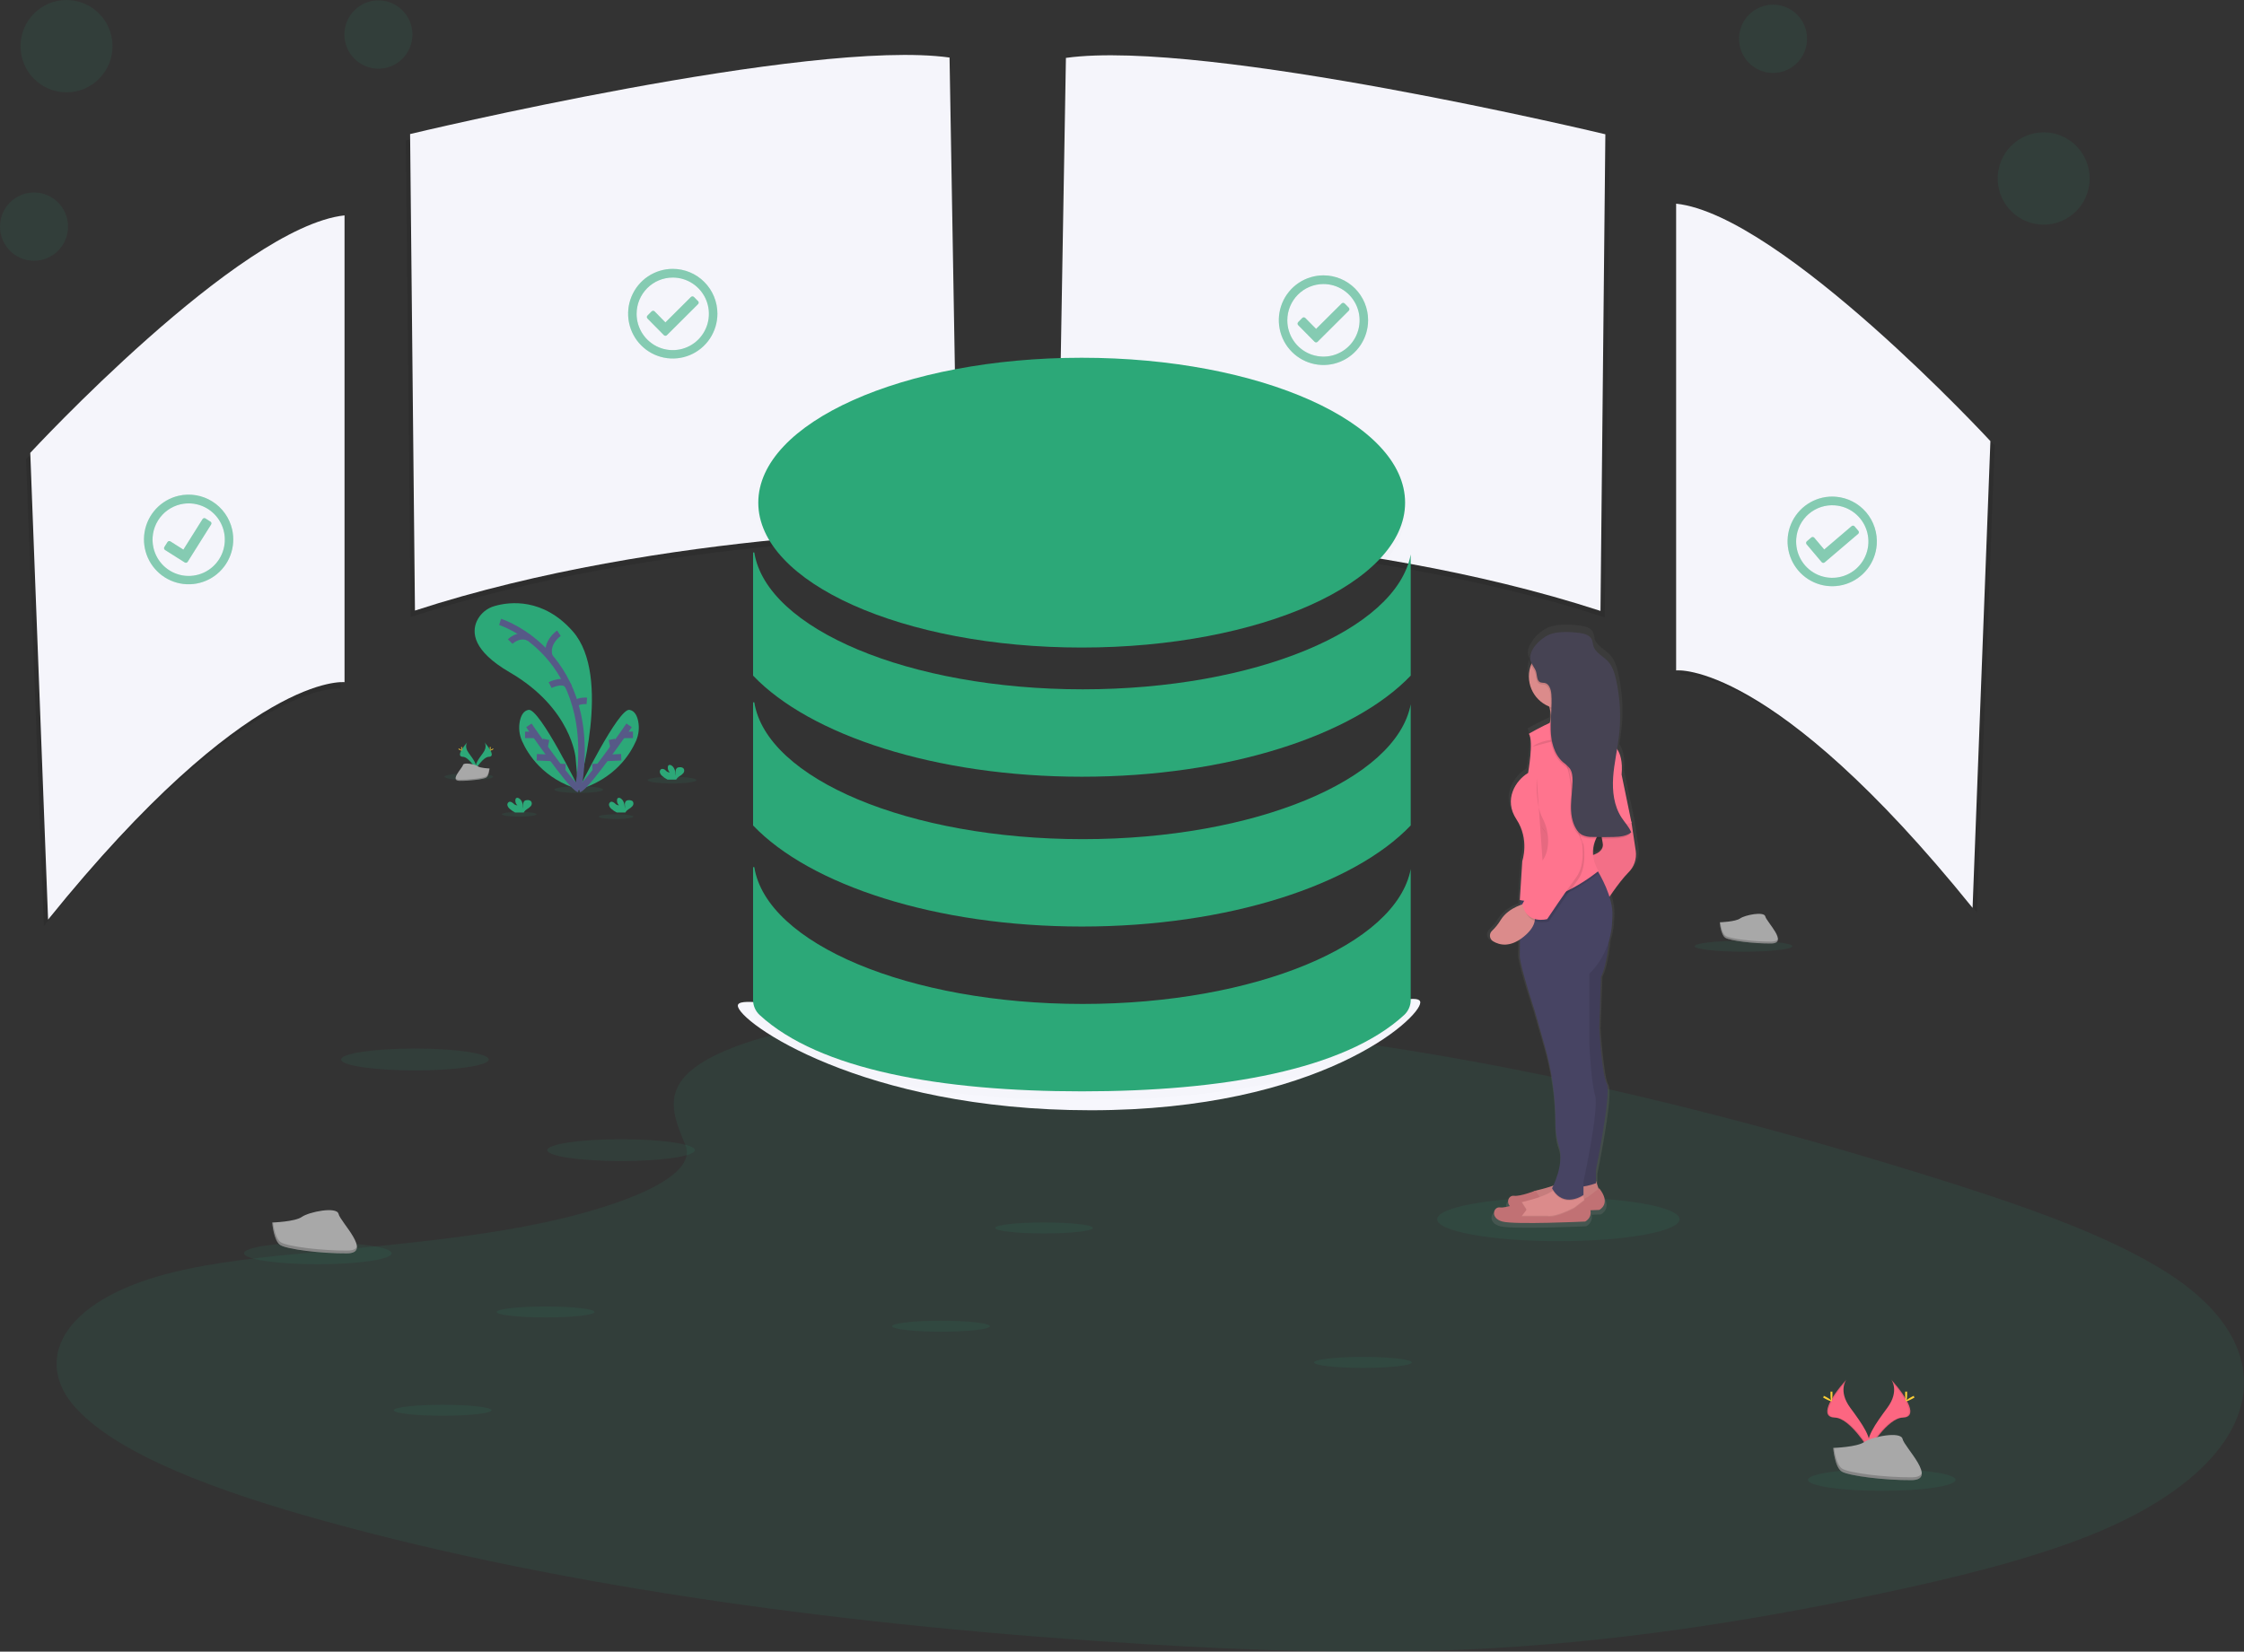 <svg width="345" height="254" viewBox="0 0 345 254" fill="none" xmlns="http://www.w3.org/2000/svg">
  <rect x="0" y="0" width="345" height="254" fill="#333333" stroke="none"/>
  <g clip-path="url(#clip0_2254_118640)">
    <path opacity="0.1"
          d="M112.532 161.16C123.943 156.653 141.854 155.734 158.158 156.095C209.369 157.221 255.596 168.175 295.58 180.566C310.056 185.053 324.307 189.888 333.704 196.065C352.831 208.64 347.157 226.06 320.561 236.419C311.511 239.945 300.541 242.656 289.278 245.039C269.249 249.3 247.65 252.717 224.921 253.701C208.715 254.394 192.307 253.829 176.197 252.861C131.179 250.146 86.995 244.182 49.959 233.931C33.715 229.444 18.405 223.864 11.718 216.6C5.03 209.336 9.305 200.139 25.893 195.839C32.757 194.063 40.955 193.259 48.985 192.507C60.804 191.398 72.813 190.301 83.478 188.046C94.496 185.716 107.541 181.209 105.361 176.052C103.011 170.518 101.135 165.66 112.532 161.16Z"
          fill="#2CA878"/>
    <path opacity="0.1"
          d="M164.531 9.89L163.286 82.431C163.286 82.431 208.365 82.431 246.718 94.938L247.467 21.635C247.467 21.635 185.95 6.89 164.531 9.89Z"
          fill="black"/>
    <path
      d="M163.878 8.905L162.632 81.446C162.632 81.446 207.712 81.446 246.065 93.952L246.813 20.649C246.813 20.649 185.296 5.905 163.878 8.905Z"
      fill="#F5F5FB"/>
    <path opacity="0.1"
          d="M145.332 9.834L146.577 82.375C146.577 82.375 101.498 82.375 63.145 94.881L62.396 21.598C62.396 21.598 123.913 6.834 145.332 9.834Z"
          fill="black"/>
    <path
      d="M145.986 8.85L147.231 81.391C147.231 81.391 102.151 81.391 63.798 93.897L63.05 20.614C63.05 20.614 124.567 5.849 145.986 8.85Z"
      fill="#F5F5FB"/>
    <path opacity="0.1"
          d="M258.348 31.977V103.761C258.348 103.761 273.056 102.011 303.924 140.278L306.667 68.494C306.667 68.494 274.537 33.73 258.348 31.977Z"
          fill="black"/>
    <path
      d="M257.694 31.321V103.104C257.694 103.104 272.403 101.355 303.271 139.621L306.013 67.838C306.013 67.838 273.883 33.074 257.694 31.321Z"
      fill="#F5F5FB"/>
    <path opacity="0.1"
          d="M52.316 34.107V105.894C52.316 105.894 37.608 104.144 6.74 142.411L4.001 70.628C4.001 70.628 36.127 35.864 52.316 34.107Z"
          fill="black"/>
    <path
      d="M52.97 33.123V104.91C52.97 104.91 38.261 103.16 7.393 141.426L4.654 69.643C4.654 69.643 36.781 34.879 52.97 33.123Z"
      fill="#F5F5FB"/>
    <path
      d="M218.358 154.169C218.358 156.614 202.894 170.745 167.695 170.745C132.497 170.745 113.438 157.107 113.438 154.661C113.438 152.216 133.15 158.272 168.349 158.272C203.548 158.272 218.358 151.72 218.358 154.169Z"
      fill="#F7F7FD"/>
    <path opacity="0.1"
          d="M103.322 120.488C105.39 120.488 107.067 120.257 107.067 119.972C107.067 119.688 105.39 119.457 103.322 119.457C101.253 119.457 99.576 119.688 99.576 119.972C99.576 120.257 101.253 120.488 103.322 120.488Z"
          fill="#2CA878"/>
    <path opacity="0.1"
          d="M88.976 121.949C91.045 121.949 92.722 121.718 92.722 121.433C92.722 121.149 91.045 120.918 88.976 120.918C86.907 120.918 85.23 121.149 85.23 121.433C85.23 121.718 86.907 121.949 88.976 121.949Z"
          fill="#2CA878"/>
    <path opacity="0.1"
          d="M72.084 119.972C74.153 119.972 75.83 119.741 75.83 119.457C75.83 119.172 74.153 118.941 72.084 118.941C70.015 118.941 68.338 119.172 68.338 119.457C68.338 119.741 70.015 119.972 72.084 119.972Z"
          fill="#2CA878"/>
    <path opacity="0.1"
          d="M94.719 125.96C96.188 125.96 97.379 125.795 97.379 125.592C97.379 125.389 96.188 125.225 94.719 125.225C93.249 125.225 92.058 125.389 92.058 125.592C92.058 125.795 93.249 125.96 94.719 125.96Z"
          fill="#2CA878"/>
    <path opacity="0.1"
          d="M79.831 125.592C81.3 125.592 82.491 125.427 82.491 125.224C82.491 125.021 81.3 124.856 79.831 124.856C78.361 124.856 77.17 125.021 77.17 125.224C77.17 125.427 78.361 125.592 79.831 125.592Z"
          fill="#2CA878"/>
    <path
      d="M88.897 121.318C88.897 121.318 94.147 104.03 88.074 97.107C83.531 91.928 78.366 92.535 76.078 93.191C75.481 93.351 74.925 93.639 74.449 94.036C73.973 94.433 73.589 94.928 73.323 95.489C72.516 97.239 72.669 100.084 78.363 103.393C87.904 108.94 88.495 116.552 88.495 116.552L88.897 121.318Z"
      fill="#2CA878"/>
    <path d="M76.889 95.64C76.889 95.64 92.369 100.501 88.897 121.318" stroke="#565987" stroke-miterlimit="10"/>
    <path d="M85.93 97.383C85.93 97.383 83.799 98.824 84.475 100.993" stroke="#565987" stroke-miterlimit="10"/>
    <path d="M78.441 98.666C78.441 98.666 79.749 97.334 81.328 98.069" stroke="#565987" stroke-miterlimit="10"/>
    <path d="M84.576 105.359C84.576 105.359 86.864 104.194 87.456 105.655" stroke="#565987" stroke-miterlimit="10"/>
    <path d="M90.221 107.791C90.221 107.791 88.502 107.653 88.473 108.477" stroke="#565987" stroke-miterlimit="10"/>
    <path
      d="M89.11 121.456C89.11 121.456 82.959 108.891 81.266 109.167C80.465 109.298 80.095 110.089 79.925 110.887C79.715 111.916 79.829 112.985 80.252 113.946C81.138 115.955 83.482 119.779 89.11 121.456Z"
      fill="#2CA878"/>
    <path d="M81.308 111.55C81.308 111.55 87.763 120.951 89.012 121.364" stroke="#565987" stroke-miterlimit="10"/>
    <path d="M80.723 113.017H82.23" stroke="#565987" stroke-miterlimit="10"/>
    <path d="M82.527 116.457L84.887 116.559" stroke="#565987" stroke-miterlimit="10"/>
    <path d="M83.965 113.706L83.707 114.94" stroke="#565987" stroke-miterlimit="10"/>
    <path d="M86.475 117.465L86.43 118.587" stroke="#565987" stroke-miterlimit="10"/>
    <path
      d="M88.927 121.456C88.927 121.456 95.075 108.891 96.772 109.167C97.576 109.298 97.945 110.089 98.112 110.887C98.32 111.916 98.206 112.985 97.785 113.946C96.899 115.955 94.555 119.779 88.927 121.456Z"
      fill="#2CA878"/>
    <path d="M96.719 111.55C96.719 111.55 90.264 120.951 89.018 121.364" stroke="#565987" stroke-miterlimit="10"/>
    <path d="M97.314 113.017H95.807" stroke="#565987" stroke-miterlimit="10"/>
    <path d="M95.51 116.457L93.147 116.559" stroke="#565987" stroke-miterlimit="10"/>
    <path d="M94.072 113.706L94.33 114.94" stroke="#565987" stroke-miterlimit="10"/>
    <path d="M91.561 117.465L91.607 118.587" stroke="#565987" stroke-miterlimit="10"/>
    <path
      d="M78.366 124.39C78.199 124.253 78.077 124.067 78.016 123.858C77.989 123.754 77.998 123.643 78.043 123.545C78.088 123.447 78.165 123.367 78.262 123.32C78.484 123.231 78.726 123.389 78.915 123.546C78.993 123.638 79.089 123.713 79.197 123.766C79.305 123.818 79.423 123.847 79.543 123.852C79.421 123.74 79.329 123.599 79.277 123.441C79.225 123.284 79.214 123.115 79.245 122.952C79.258 122.885 79.287 122.822 79.33 122.768C79.455 122.634 79.68 122.693 79.831 122.798C80.304 123.126 80.435 123.783 80.439 124.364C80.464 124.146 80.464 123.925 80.439 123.707C80.429 123.599 80.446 123.491 80.488 123.391C80.53 123.292 80.596 123.204 80.68 123.136C80.793 123.075 80.919 123.045 81.046 123.047C81.152 123.032 81.26 123.04 81.364 123.069C81.467 123.098 81.562 123.149 81.644 123.218C81.723 123.326 81.763 123.458 81.759 123.591C81.754 123.725 81.706 123.854 81.622 123.957C81.445 124.156 81.236 124.324 81.004 124.452C80.826 124.557 80.675 124.702 80.563 124.876C80.549 124.899 80.537 124.925 80.53 124.951H79.19C78.892 124.8 78.616 124.612 78.366 124.39Z"
      fill="#2CA878"/>
    <path
      d="M101.802 119.329C101.634 119.193 101.512 119.009 101.452 118.801C101.424 118.696 101.433 118.585 101.478 118.486C101.523 118.387 101.6 118.307 101.697 118.259C101.817 118.236 101.94 118.245 102.055 118.285C102.17 118.326 102.272 118.396 102.351 118.489C102.428 118.581 102.524 118.656 102.632 118.708C102.74 118.76 102.858 118.788 102.978 118.791C102.856 118.68 102.764 118.538 102.712 118.381C102.66 118.223 102.649 118.055 102.681 117.892C102.692 117.825 102.722 117.762 102.766 117.711C102.89 117.577 103.116 117.632 103.266 117.737C103.74 118.066 103.871 118.722 103.874 119.306C103.899 119.088 103.899 118.868 103.874 118.65C103.864 118.542 103.881 118.433 103.923 118.334C103.966 118.234 104.032 118.147 104.116 118.079C104.228 118.017 104.354 117.988 104.482 117.993C104.588 117.977 104.696 117.984 104.799 118.014C104.903 118.043 104.998 118.094 105.08 118.164C105.158 118.272 105.199 118.402 105.195 118.536C105.19 118.669 105.142 118.797 105.057 118.899C104.881 119.099 104.672 119.266 104.439 119.395C104.262 119.501 104.111 119.646 103.998 119.818C103.984 119.842 103.973 119.867 103.965 119.894H102.625C102.327 119.743 102.05 119.553 101.802 119.329Z"
      fill="#2CA878"/>
    <path
      d="M93.99 124.39C93.822 124.253 93.7 124.067 93.64 123.858C93.613 123.754 93.623 123.643 93.668 123.545C93.712 123.447 93.789 123.368 93.885 123.32C94.111 123.231 94.349 123.389 94.539 123.546C94.617 123.638 94.713 123.713 94.821 123.765C94.929 123.818 95.047 123.847 95.167 123.852C95.044 123.74 94.953 123.598 94.902 123.441C94.85 123.283 94.84 123.115 94.872 122.952C94.882 122.885 94.911 122.821 94.954 122.768C95.078 122.634 95.304 122.693 95.454 122.798C95.928 123.126 96.062 123.783 96.065 124.364C96.089 124.146 96.089 123.925 96.065 123.707C96.056 123.599 96.073 123.491 96.115 123.391C96.157 123.292 96.223 123.204 96.307 123.136C96.461 123.065 96.631 123.035 96.8 123.049C96.969 123.064 97.132 123.122 97.272 123.218C97.351 123.326 97.391 123.457 97.387 123.591C97.383 123.725 97.334 123.854 97.249 123.957C97.073 124.157 96.864 124.324 96.631 124.452C96.454 124.559 96.304 124.704 96.19 124.876C96.177 124.9 96.166 124.925 96.157 124.951H94.82C94.52 124.802 94.241 124.613 93.99 124.39Z"
      fill="#2CA878"/>
    <path
      d="M71.829 114.162C71.829 114.162 71.329 114.819 72.061 115.803C72.793 116.788 73.401 117.638 73.156 118.259C73.156 118.259 72.048 116.411 71.149 116.384C70.251 116.358 70.849 115.272 71.829 114.162Z"
      fill="#2CA878"/>
    <path opacity="0.1"
          d="M71.829 114.162C71.785 114.226 71.751 114.295 71.728 114.369C70.849 115.403 70.381 116.371 71.225 116.394C72.012 116.417 72.957 117.832 73.186 118.186C73.179 118.214 73.17 118.242 73.159 118.268C73.159 118.268 72.052 116.42 71.153 116.394C70.254 116.368 70.849 115.272 71.829 114.162Z"
          fill="black"/>
    <path
      d="M70.907 115C70.907 115.233 70.934 115.42 70.966 115.42C70.999 115.42 71.022 115.233 71.022 115C71.022 114.767 70.993 114.878 70.96 114.878C70.927 114.878 70.907 114.77 70.907 115Z"
      fill="#FFD037"/>
    <path
      d="M70.587 115.278C70.79 115.39 70.966 115.455 70.983 115.426C70.999 115.396 70.846 115.285 70.656 115.176C70.466 115.068 70.532 115.144 70.519 115.176C70.506 115.209 70.385 115.183 70.587 115.278Z"
      fill="#FFD037"/>
    <path
      d="M74.49 114.162C74.49 114.162 74.993 114.819 74.258 115.803C73.522 116.788 72.921 117.638 73.166 118.259C73.166 118.259 74.271 116.411 75.173 116.384C76.075 116.358 75.48 115.272 74.49 114.162Z"
      fill="#2CA878"/>
    <path opacity="0.1"
          d="M74.49 114.162C74.534 114.226 74.568 114.295 74.591 114.369C75.47 115.403 75.938 116.371 75.094 116.394C74.307 116.417 73.365 117.832 73.133 118.186C73.14 118.214 73.149 118.242 73.159 118.268C73.159 118.268 74.264 116.42 75.166 116.394C76.068 116.368 75.48 115.272 74.49 114.162Z"
          fill="black"/>
    <path
      d="M75.425 115C75.425 115.233 75.402 115.42 75.369 115.42C75.336 115.42 75.31 115.233 75.31 115C75.31 114.767 75.343 114.878 75.376 114.878C75.408 114.878 75.425 114.77 75.425 115Z"
      fill="#FFD037"/>
    <path
      d="M75.751 115.278C75.549 115.39 75.372 115.455 75.359 115.426C75.346 115.396 75.493 115.285 75.686 115.176C75.879 115.068 75.81 115.144 75.827 115.176C75.843 115.209 75.944 115.183 75.751 115.278Z"
      fill="#FFD037"/>
    <path
      d="M75.265 118.183C75.265 118.183 73.859 118.141 73.437 117.839C73.016 117.537 71.28 117.182 71.176 117.658C71.071 118.134 69.067 120.071 70.649 120.084C72.231 120.097 74.33 119.834 74.751 119.578C75.173 119.322 75.265 118.183 75.265 118.183Z"
      fill="#A8A8A8"/>
    <path opacity="0.2"
          d="M70.623 119.913C72.205 119.913 74.303 119.667 74.725 119.407C75.052 119.21 75.173 118.505 75.215 118.18H75.264C75.264 118.18 75.173 119.315 74.751 119.575C74.33 119.834 72.234 120.093 70.649 120.08C70.195 120.08 70.035 119.913 70.045 119.67C70.107 119.821 70.283 119.91 70.623 119.913Z"
          fill="black"/>
    <path opacity="0.1"
          d="M63.792 164.62C70.059 164.62 75.14 163.866 75.14 162.936C75.14 162.006 70.059 161.252 63.792 161.252C57.524 161.252 52.444 162.006 52.444 162.936C52.444 163.866 57.524 164.62 63.792 164.62Z"
          fill="#2CA878"/>
    <path opacity="0.1"
          d="M95.49 178.563C101.758 178.563 106.839 177.809 106.839 176.879C106.839 175.949 101.758 175.195 95.49 175.195C89.223 175.195 84.142 175.949 84.142 176.879C84.142 177.809 89.223 178.563 95.49 178.563Z"
          fill="#2CA878"/>
    <path opacity="0.1"
          d="M48.861 194.427C55.129 194.427 60.21 193.673 60.21 192.743C60.21 191.813 55.129 191.06 48.861 191.06C42.594 191.06 37.513 191.813 37.513 192.743C37.513 193.673 42.594 194.427 48.861 194.427Z"
          fill="#2CA878"/>
    <path opacity="0.1"
          d="M289.311 229.274C295.578 229.274 300.659 228.52 300.659 227.59C300.659 226.66 295.578 225.906 289.311 225.906C283.043 225.906 277.962 226.66 277.962 227.59C277.962 228.52 283.043 229.274 289.311 229.274Z"
          fill="#2CA878"/>
    <path opacity="0.1"
          d="M160.514 189.687C164.664 189.687 168.029 189.309 168.029 188.844C168.029 188.378 164.664 188 160.514 188C156.364 188 153 188.378 153 188.844C153 189.309 156.364 189.687 160.514 189.687Z"
          fill="#2CA878"/>
    <path opacity="0.1"
          d="M268.049 146.36C272.199 146.36 275.563 145.982 275.563 145.516C275.563 145.051 272.199 144.673 268.049 144.673C263.899 144.673 260.535 145.051 260.535 145.516C260.535 145.982 263.899 146.36 268.049 146.36Z"
          fill="#2CA878"/>
    <path opacity="0.1"
          d="M209.539 210.367C213.689 210.367 217.053 209.989 217.053 209.523C217.053 209.057 213.689 208.68 209.539 208.68C205.389 208.68 202.025 209.057 202.025 209.523C202.025 209.989 205.389 210.367 209.539 210.367Z"
          fill="#2CA878"/>
    <path opacity="0.1"
          d="M144.678 204.799C148.828 204.799 152.193 204.422 152.193 203.956C152.193 203.49 148.828 203.112 144.678 203.112C140.528 203.112 137.164 203.49 137.164 203.956C137.164 204.422 140.528 204.799 144.678 204.799Z"
          fill="#2CA878"/>
    <path opacity="0.1"
          d="M83.894 202.61C88.044 202.61 91.408 202.232 91.408 201.766C91.408 201.301 88.044 200.923 83.894 200.923C79.743 200.923 76.379 201.301 76.379 201.766C76.379 202.232 79.743 202.61 83.894 202.61Z"
          fill="#2CA878"/>
    <path opacity="0.1"
          d="M68.054 217.722C72.204 217.722 75.569 217.345 75.569 216.879C75.569 216.413 72.204 216.035 68.054 216.035C63.904 216.035 60.54 216.413 60.54 216.879C60.54 217.345 63.904 217.722 68.054 217.722Z"
          fill="#2CA878"/>
    <g opacity="0.1">
      <path opacity="0.1"
            d="M166.303 100.898C193.763 100.898 216.024 90.921 216.024 78.613C216.024 66.306 193.763 56.329 166.303 56.329C138.843 56.329 116.582 66.306 116.582 78.613C116.582 90.921 138.843 100.898 166.303 100.898Z"
            fill="black"/>
      <path opacity="0.1"
            d="M216.887 86.58C214.687 98.2 192.951 107.322 166.457 107.322C139.73 107.322 117.844 98.039 115.968 86.278H115.781V105.215C124.521 114.386 143.871 120.763 166.332 120.763C188.794 120.763 208.143 114.386 216.887 105.215V86.58Z"
            fill="black"/>
      <path opacity="0.1"
            d="M216.887 109.623C214.687 121.239 192.951 130.364 166.457 130.364C139.73 130.364 117.844 121.082 115.968 109.317H115.781V128.257C124.521 137.428 143.871 143.802 166.332 143.802C188.794 143.802 208.143 137.428 216.887 128.257V109.623Z"
            fill="black"/>
      <path opacity="0.1"
            d="M216.887 134.966C214.687 146.586 192.951 155.708 166.457 155.708C139.73 155.708 117.844 146.428 115.968 134.664H115.781V155.087C115.78 155.522 115.869 155.953 116.043 156.352C116.216 156.751 116.47 157.109 116.788 157.405C125.94 165.844 144.698 169.149 166.332 169.149C187.967 169.149 206.715 165.844 215.88 157.405C216.198 157.109 216.452 156.751 216.625 156.352C216.799 155.953 216.888 155.522 216.887 155.087V134.966Z"
            fill="black"/>
    </g>
    <path
      d="M166.303 99.585C193.763 99.585 216.024 89.608 216.024 77.301C216.024 64.994 193.763 55.017 166.303 55.017C138.843 55.017 116.582 64.994 116.582 77.301C116.582 89.608 138.843 99.585 166.303 99.585Z"
      fill="#2CA878"/>
    <path
      d="M216.887 85.268C214.687 96.888 192.951 106.009 166.457 106.009C139.73 106.009 117.844 96.727 115.968 84.966H115.781V103.902C124.521 113.073 143.871 119.451 166.332 119.451C188.794 119.451 208.143 113.073 216.887 103.902V85.268Z"
      fill="#2CA878"/>
    <path
      d="M216.887 108.31C214.687 119.927 192.951 129.052 166.457 129.052C139.73 129.052 117.844 119.769 115.968 108.005H115.781V126.944C124.521 136.115 143.871 142.49 166.332 142.49C188.794 142.49 208.143 136.115 216.887 126.944V108.31Z"
      fill="#2CA878"/>
    <path
      d="M216.887 133.654C214.687 145.273 192.951 154.395 166.457 154.395C139.73 154.395 117.844 145.116 115.968 133.352H115.781V153.775C115.78 154.21 115.869 154.641 116.043 155.039C116.216 155.438 116.47 155.797 116.788 156.092C125.94 164.531 144.698 167.837 166.332 167.837C187.967 167.837 206.715 164.531 215.88 156.092C216.198 155.797 216.452 155.438 216.625 155.039C216.799 154.641 216.888 154.21 216.887 153.775V133.654Z"
      fill="#2CA878"/>
    <path opacity="0.1"
          d="M239.593 190.876C249.882 190.876 258.224 189.368 258.224 187.508C258.224 185.648 249.882 184.141 239.593 184.141C229.304 184.141 220.962 185.648 220.962 187.508C220.962 189.368 229.304 190.876 239.593 190.876Z"
          fill="#2CA878"/>
    <path
      d="M229.134 144.597C230.075 145.155 231.553 145.52 233.412 144.318L233.396 146.98C233.527 148.805 235.776 155.459 235.776 155.459L237.361 160.931C238.499 164.798 239.085 168.807 239.103 172.839C239.103 174.172 239.227 175.551 239.609 176.588C240.456 178.886 239.283 181.84 238.769 182.93C237.911 183.221 237.038 183.467 236.155 183.668C236.076 183.687 235.998 183.711 235.923 183.74V183.724C235.923 183.724 233.543 184.672 232.484 184.541C231.696 184.446 231.203 185.434 231.83 186.159C231.318 186.316 230.784 186.387 230.248 186.369C229.189 186.238 228.66 188.063 230.644 188.585C232.628 189.107 243.868 188.585 243.868 188.585C244.184 188.426 244.438 188.167 244.591 187.847C244.743 187.527 244.786 187.166 244.712 186.819L246.117 186.76C246.117 186.76 248.101 185.848 246.117 183.369L246.009 183.448L245.588 182.194V180.504C245.588 180.504 248.101 168.359 247.307 166.938C246.513 165.516 246.091 158.183 246.091 158.183L246.369 150.24C247.085 148.756 247.451 146.426 247.637 144.604C247.908 143.736 248.078 142.839 248.144 141.932C248.176 141.502 248.202 141.056 248.219 140.59C248.23 139.567 248.066 138.55 247.735 137.583C248.632 136.246 249.635 134.984 250.732 133.808C251.189 133.382 251.536 132.85 251.744 132.26C251.951 131.669 252.014 131.037 251.925 130.417L251.272 125.983L249.683 118.433C249.882 116.336 249.448 115.128 248.964 114.445C249.078 113.766 249.186 113.09 249.268 112.407C249.618 109.448 249.461 106.45 248.804 103.544C248.575 102.533 248.261 101.493 247.552 100.725C246.751 99.852 245.45 99.323 245.15 98.184C245.107 97.894 245.046 97.606 244.967 97.324C244.676 96.579 243.761 96.306 242.956 96.208C241.525 96.034 239.456 95.903 238.08 96.467C236.872 97.004 235.878 97.93 235.256 99.1C234.946 99.58 234.829 100.161 234.929 100.725C234.978 100.92 235.054 101.108 235.154 101.283C234.696 102.53 234.746 103.908 235.293 105.118C235.84 106.329 236.84 107.274 238.077 107.749C238.109 107.851 238.139 107.949 238.162 108.044C238.222 108.278 238.266 108.516 238.292 108.757C238.266 109.216 238.237 109.679 238.217 110.142L238.168 110.329C237.03 110.835 235.921 111.402 234.844 112.029C235.635 113.204 234.71 118.161 234.71 118.161C232.726 119.333 230.745 122.333 232.86 125.464C234.975 128.596 233.785 131.983 233.785 131.983L233.458 137.084L233.393 138.105H233.416L233.393 138.492H233.448V138.909C232.52 139.254 231.16 139.943 230.353 141.223C229.97 141.851 229.505 142.424 228.97 142.927C228.846 143.034 228.749 143.17 228.687 143.323C228.626 143.475 228.603 143.641 228.619 143.805C228.635 143.969 228.69 144.127 228.78 144.264C228.869 144.402 228.991 144.517 229.134 144.597ZM245.101 131.048C245.021 130.165 245.184 129.277 245.571 128.481H246.506C246.534 128.688 246.572 128.894 246.62 129.098C246.889 130.263 245.816 130.811 245.101 131.048Z"
      fill="url(#paint0_linear_2254_118640)"/>
    <path
      d="M245.362 181.597L245.872 183.129L244.218 184.79L238.747 186.084L234.802 185.7L235.056 184.295C235.132 183.992 235.288 183.717 235.509 183.498C235.73 183.279 236.006 183.125 236.308 183.054C237.943 182.673 241.022 181.8 241.672 180.589L245.362 181.597Z"
      fill="#DB8B8B"/>
    <path opacity="0.1"
          d="M245.362 181.597L245.872 183.129L244.218 184.79L238.747 186.084L234.802 185.7L235.056 184.295C235.132 183.992 235.288 183.717 235.509 183.498C235.73 183.279 236.006 183.125 236.308 183.054C237.943 182.673 241.022 181.8 241.672 180.589L245.362 181.597Z"
          fill="black"/>
    <path
      d="M236.073 185.302L236.838 184.281L236.073 183.096C236.073 183.096 233.785 184.025 232.765 183.897C231.745 183.769 231.239 185.558 233.148 186.07C235.056 186.582 245.872 186.07 245.872 186.07C245.872 186.07 247.781 185.174 245.872 182.745L244.218 184.025C244.218 184.025 241.417 185.558 240.018 185.302H236.073Z"
      fill="#C17174"/>
    <path
      d="M232.641 187.475L236.586 187.859L242.058 186.579L243.711 184.918L243.577 184.514L243.388 183.943L243.201 183.385L239.505 182.364C239.317 182.67 239.061 182.928 238.756 183.116C237.557 183.94 235.406 184.534 234.141 184.829C234.088 184.842 234.035 184.859 233.984 184.879C233.738 184.957 233.514 185.093 233.331 185.276C233.11 185.493 232.953 185.768 232.879 186.07L232.641 187.475Z"
      fill="#DB8B8B"/>
    <path opacity="0.1"
          d="M232.641 187.475L236.586 187.859L242.058 186.579L243.711 184.918L243.577 184.515L242.058 185.686C242.058 185.686 239.256 187.219 237.857 186.963H233.909L234.674 185.943L233.988 184.879C233.741 184.958 233.517 185.094 233.334 185.276C233.113 185.494 232.957 185.769 232.883 186.071L232.641 187.475Z"
          fill="black"/>
    <path
      d="M233.909 187.091L234.674 186.07L233.909 184.885C233.909 184.885 231.621 185.814 230.601 185.686C229.582 185.558 229.075 187.347 230.984 187.859C232.893 188.371 243.708 187.859 243.708 187.859C243.708 187.859 245.617 186.963 243.708 184.537L242.054 185.814C242.054 185.814 239.253 187.347 237.854 187.091H233.909Z"
      fill="#C17174"/>
    <path
      d="M237.089 112.974C237.089 112.974 243.198 113.63 242.319 111.057C242.068 110.332 242.003 109.555 242.129 108.799C242.287 107.862 242.656 106.973 243.208 106.202L237.482 107.095C237.826 107.671 238.088 108.293 238.259 108.943C238.93 111.654 237.089 112.974 237.089 112.974Z"
      fill="#DB8B8B"/>
    <path
      d="M247.526 142.1C247.526 142.1 247.398 147.594 246.127 150.279L245.872 158.075C245.872 158.075 246.251 165.231 247.016 166.636C247.781 168.041 245.362 179.926 245.362 179.926V181.971C245.362 181.971 241.289 183.504 240.132 181.715L241.276 166.508L240.766 145.425L247.526 142.1Z"
      fill="#474463"/>
    <path opacity="0.1"
          d="M247.526 142.1C247.526 142.1 247.398 147.594 246.127 150.279L245.872 158.075C245.872 158.075 246.251 165.231 247.016 166.636C247.781 168.041 245.362 179.926 245.362 179.926V181.971C245.362 181.971 241.289 183.504 240.132 181.715L241.276 166.508L240.766 145.425L247.526 142.1Z"
          fill="black"/>
    <path
      d="M250.069 124.476L250.834 126.521L251.487 130.863C251.572 131.469 251.513 132.087 251.313 132.665C251.114 133.243 250.78 133.765 250.34 134.188C248.814 135.721 246.777 138.915 246.777 138.915L244.362 131.631C244.362 131.631 246.777 131.247 246.395 129.586C246.012 127.925 246.143 124.86 246.143 124.86L250.069 124.476Z"
      fill="#FF748E"/>
    <path opacity="0.05"
          d="M250.098 124.446L250.86 126.491L251.514 130.837C251.6 131.442 251.541 132.059 251.342 132.637C251.143 133.215 250.81 133.737 250.37 134.159C248.84 135.692 246.807 138.889 246.807 138.889L244.372 131.595C244.372 131.595 246.791 131.211 246.408 129.55C246.026 127.89 246.153 124.82 246.153 124.82L250.098 124.446Z"
          fill="black"/>
    <path opacity="0.1"
          d="M238.76 183.129C240.394 185.709 242.934 184.245 243.385 183.956L243.198 183.398L239.505 182.364C239.32 182.675 239.065 182.937 238.76 183.129Z"
          fill="black"/>
    <path
      d="M233.654 147.095C233.782 148.884 235.942 155.4 235.942 155.4L237.469 160.763C238.561 164.556 239.125 168.482 239.145 172.429C239.107 173.672 239.272 174.913 239.632 176.102C240.652 178.915 238.616 182.746 238.616 182.746C240.397 185.943 243.45 183.77 243.45 183.77V181.725C243.45 181.725 245.869 170.607 245.231 168.434C244.594 166.261 244.342 160.386 244.342 160.386V149.777C246.38 147.738 247.619 145.03 247.833 142.149C247.863 141.729 247.889 141.289 247.905 140.836C248.006 137.954 246.042 134.573 245.29 133.368C245.107 133.076 244.99 132.912 244.99 132.912L233.756 137.389H233.729V137.832V138.797L233.654 147.095Z"
      fill="#474463"/>
    <path opacity="0.1"
          d="M237.472 107.095C237.816 107.671 238.078 108.293 238.25 108.943C238.872 109.18 239.535 109.289 240.199 109.264C240.864 109.24 241.517 109.081 242.12 108.799C242.277 107.862 242.646 106.973 243.198 106.202L237.472 107.095Z"
          fill="black"/>
    <path
      d="M240.018 109.012C242.758 109.012 244.98 106.781 244.98 104.03C244.98 101.278 242.758 99.047 240.018 99.047C237.278 99.047 235.056 101.278 235.056 104.03C235.056 106.781 237.278 109.012 240.018 109.012Z"
      fill="#DB8B8B"/>
    <path opacity="0.1"
          d="M233.654 138.787H233.71C239.044 139.89 245.745 134.307 245.745 134.307C245.565 134.002 245.41 133.684 245.28 133.355C245.097 133.063 244.98 132.898 244.98 132.898L233.746 137.376L233.716 137.822L233.654 138.787Z"
          fill="black"/>
    <path
      d="M235.057 112.846C235.057 112.846 242.182 108.5 244.47 110.289L247.653 114.379C247.653 114.379 249.69 115.019 249.311 119.122L250.837 126.534L246.261 127.683C246.261 127.683 243.591 130.24 245.754 133.946C245.754 133.946 239.008 139.569 233.661 138.416L234.043 132.413C234.043 132.413 235.187 129.088 233.154 126.022C231.121 122.956 233.027 120.015 234.936 118.866C234.929 118.853 235.818 113.995 235.057 112.846Z"
      fill="#FF748E"/>
    <path
      d="M234.674 138.915C234.674 138.915 232 139.427 230.729 141.472C230.361 142.087 229.913 142.649 229.395 143.143C229.279 143.249 229.189 143.381 229.133 143.528C229.077 143.675 229.056 143.834 229.071 143.991C229.087 144.148 229.139 144.299 229.223 144.432C229.307 144.565 229.421 144.677 229.555 144.758C230.565 145.368 232.209 145.742 234.292 144.026C237.871 141.088 234.674 138.915 234.674 138.915Z"
      fill="#DB8B8B"/>
    <path opacity="0.1"
          d="M238.619 115.275C238.619 115.275 241.162 115.019 241.799 121.662C242.437 128.306 243.453 129.842 243.453 129.842C243.453 129.842 244.091 133.292 242.561 135.337C241.031 137.382 238.109 141.728 238.109 141.728C238.109 141.728 234.929 142.621 234.292 139.43L238.237 132.019C238.237 132.019 238.871 129.461 237.344 127.673C235.818 125.884 234.674 113.995 238.619 115.275Z"
          fill="black"/>
    <path
      d="M238.364 114.892C238.364 114.892 240.907 114.636 241.544 121.283C242.182 127.929 243.198 129.459 243.198 129.459C243.198 129.459 243.852 132.909 242.309 134.954C240.767 136.999 237.871 141.345 237.871 141.345C237.871 141.345 234.69 142.237 234.053 139.047L237.998 131.635C237.998 131.635 238.635 129.078 237.106 127.289C235.576 125.5 234.419 113.615 238.364 114.892Z"
      fill="#FF748E"/>
    <path opacity="0.1"
          d="M236.263 119.684C236.263 119.684 236.011 123.645 237.155 125.818C238.299 127.991 238.299 130.801 237.155 132.334"
          fill="black"/>
    <path opacity="0.1"
          d="M235.628 114.826C235.628 114.826 236.645 113.805 239.574 113.677C242.502 113.549 243.77 112.656 243.77 112.656"
          fill="black"/>
    <path opacity="0.1"
          d="M242.705 97.59C243.479 97.685 244.362 97.951 244.64 98.679C244.716 98.957 244.776 99.238 244.82 99.523C245.107 100.639 246.359 101.164 247.13 102.011C247.81 102.766 248.111 103.784 248.333 104.778C248.967 107.626 249.118 110.561 248.781 113.46C248.533 115.577 248.023 117.665 247.882 119.792C247.742 121.919 248 124.161 249.157 125.95C249.657 126.718 250.314 127.394 250.667 128.247C249.938 128.841 248.931 128.927 247.99 128.96C246.901 128.997 245.806 128.997 244.705 128.96C244.129 128.983 243.556 128.862 243.038 128.608C242.672 128.374 242.37 128.05 242.162 127.666C241.535 126.6 241.378 125.316 241.404 124.079C241.43 122.841 241.626 121.61 241.649 120.37C241.714 119.693 241.564 119.013 241.221 118.426C240.905 118.058 240.547 117.727 240.155 117.442C238.792 116.227 238.325 114.284 238.279 112.456C238.233 110.627 238.534 108.799 238.381 106.977C238.322 106.265 238.054 105.408 237.358 105.27C237.138 105.261 236.919 105.233 236.704 105.185C236.145 104.968 236.2 104.177 236.05 103.596C235.87 102.94 235.315 102.438 235.158 101.781C234.792 100.235 236.753 98.387 238.037 97.842C239.322 97.297 241.329 97.419 242.705 97.59Z"
          fill="black"/>
    <path
      d="M242.832 97.333C243.607 97.428 244.489 97.694 244.767 98.426C244.844 98.702 244.904 98.983 244.947 99.266C245.235 100.382 246.487 100.908 247.258 101.755C247.938 102.509 248.238 103.527 248.461 104.522C249.094 107.373 249.245 110.312 248.905 113.213C248.66 115.331 248.15 117.418 248.01 119.548C247.869 121.679 248.127 123.914 249.284 125.703C249.784 126.474 250.441 127.147 250.794 128.001C250.066 128.598 249.059 128.68 248.118 128.713C247.028 128.748 245.933 128.748 244.833 128.713C244.257 128.737 243.684 128.618 243.166 128.365C242.799 128.129 242.498 127.804 242.29 127.42C241.662 126.353 241.505 125.07 241.531 123.832C241.558 122.595 241.754 121.364 241.777 120.126C241.777 119.45 241.737 118.734 241.348 118.183C241.033 117.814 240.676 117.483 240.283 117.198C238.92 115.984 238.452 114.041 238.407 112.212C238.361 110.384 238.662 108.556 238.508 106.734C238.449 106.022 238.181 105.165 237.485 105.027C237.265 105.018 237.046 104.99 236.831 104.942C236.272 104.725 236.328 103.934 236.178 103.353C235.998 102.697 235.442 102.198 235.285 101.538C234.919 99.992 236.88 98.144 238.165 97.599C239.449 97.054 241.466 97.162 242.832 97.333Z"
      fill="#464353"/>
    <path
      d="M41.85 188.007C41.85 188.007 45.354 187.899 46.407 187.144C47.459 186.389 51.793 185.486 52.055 186.697C52.316 187.909 57.317 192.717 53.362 192.75C49.407 192.783 44.178 192.13 43.122 191.486C42.066 190.843 41.85 188.007 41.85 188.007Z"
      fill="#A8A8A8"/>
    <path opacity="0.2"
          d="M53.434 192.32C49.482 192.353 44.249 191.703 43.197 191.06C42.396 190.568 42.076 188.808 41.968 187.994H41.85C41.85 187.994 42.073 190.83 43.125 191.474C44.178 192.117 49.41 192.767 53.365 192.737C54.506 192.737 54.898 192.32 54.879 191.716C54.719 192.094 54.284 192.32 53.434 192.32Z"
          fill="black"/>
    <path
      d="M264.401 141.84C264.401 141.84 266.804 141.764 267.529 141.246C268.255 140.727 271.226 140.11 271.406 140.941C271.586 141.771 275.021 145.073 272.305 145.096C269.589 145.119 266 144.669 265.277 144.229C264.555 143.79 264.401 141.84 264.401 141.84Z"
      fill="#A8A8A8"/>
    <path opacity="0.2"
          d="M272.354 144.808C269.641 144.827 266.049 144.381 265.326 143.941C264.774 143.613 264.555 142.395 264.483 141.837H264.401C264.401 141.837 264.555 143.783 265.277 144.227C266 144.67 269.592 145.113 272.305 145.093C273.089 145.093 273.36 144.808 273.344 144.391C273.236 144.647 272.939 144.801 272.354 144.808Z"
          fill="black"/>
    <path opacity="0.1"
          d="M10.227 14.2C14.132 14.2 17.297 11.021 17.297 7.1C17.297 3.179 14.132 0 10.227 0C6.323 0 3.157 3.179 3.157 7.1C3.157 11.021 6.323 14.2 10.227 14.2Z"
          fill="#2CA878"/>
    <path opacity="0.1"
          d="M314.201 34.55C318.105 34.55 321.271 31.372 321.271 27.451C321.271 23.529 318.105 20.351 314.201 20.351C310.296 20.351 307.131 23.529 307.131 27.451C307.131 31.372 310.296 34.55 314.201 34.55Z"
          fill="#2CA878"/>
    <path opacity="0.1"
          d="M5.23 40.104C8.118 40.104 10.459 37.753 10.459 34.852C10.459 31.952 8.118 29.601 5.23 29.601C2.341 29.601 0 31.952 0 34.852C0 37.753 2.341 40.104 5.23 40.104Z"
          fill="#2CA878"/>
    <path opacity="0.1"
          d="M58.18 10.563C61.068 10.563 63.41 8.212 63.41 5.311C63.41 2.411 61.068 0.06 58.18 0.06C55.292 0.06 52.95 2.411 52.95 5.311C52.95 8.212 55.292 10.563 58.18 10.563Z"
          fill="#2CA878"/>
    <path opacity="0.1"
          d="M272.595 11.22C275.484 11.22 277.825 8.868 277.825 5.968C277.825 3.067 275.484 0.716 272.595 0.716C269.707 0.716 267.366 3.067 267.366 5.968C267.366 8.868 269.707 11.22 272.595 11.22Z"
          fill="#2CA878"/>
    <path
      d="M290.775 212.176C290.775 212.176 292.083 213.896 290.17 216.492C288.258 219.089 286.68 221.278 287.317 222.896C287.317 222.896 290.203 218.078 292.547 218.009C294.89 217.94 293.357 215.077 290.775 212.176Z"
      fill="#FC6681"/>
    <path opacity="0.1"
          d="M290.775 212.176C290.889 212.343 290.978 212.525 291.04 212.717C293.328 215.422 294.557 217.946 292.347 218.009C290.295 218.068 287.833 221.754 287.242 222.686C287.261 222.758 287.285 222.828 287.314 222.896C287.314 222.896 290.2 218.078 292.543 218.009C294.887 217.94 293.357 215.077 290.775 212.176Z"
          fill="black"/>
    <path
      d="M293.207 214.368C293.207 214.972 293.138 215.464 293.056 215.464C292.975 215.464 292.906 214.972 292.906 214.368C292.906 213.764 292.991 214.04 293.073 214.04C293.154 214.04 293.207 213.761 293.207 214.368Z"
      fill="#FFD037"/>
    <path
      d="M294.044 215.09C293.514 215.379 293.063 215.553 293.011 215.481C292.959 215.409 293.37 215.113 293.897 214.824C294.423 214.536 294.224 214.746 294.259 214.824C294.295 214.903 294.573 214.802 294.044 215.09Z"
      fill="#FFD037"/>
    <path
      d="M283.859 212.176C283.859 212.176 282.551 213.896 284.463 216.492C286.376 219.089 287.954 221.278 287.317 222.896C287.317 222.896 284.427 218.078 282.087 218.009C279.747 217.94 281.273 215.077 283.859 212.176Z"
      fill="#FC6681"/>
    <path opacity="0.1"
          d="M283.859 212.176C283.745 212.343 283.655 212.525 283.591 212.717C281.303 215.422 280.077 217.946 282.283 218.009C284.336 218.068 286.801 221.754 287.389 222.686C287.369 222.755 287.346 222.827 287.32 222.896C287.32 222.896 284.431 218.078 282.091 218.009C279.75 217.94 281.273 215.077 283.859 212.176Z"
          fill="black"/>
    <path
      d="M281.424 214.368C281.424 214.972 281.492 215.464 281.577 215.464C281.662 215.464 281.728 214.972 281.728 214.368C281.728 213.764 281.643 214.04 281.558 214.04C281.473 214.04 281.424 213.761 281.424 214.368Z"
      fill="#FFD037"/>
    <path
      d="M280.59 215.09C281.12 215.379 281.571 215.553 281.62 215.481C281.669 215.409 281.264 215.113 280.734 214.824C280.205 214.536 280.407 214.746 280.375 214.824C280.342 214.903 280.061 214.802 280.59 215.09Z"
      fill="#FFD037"/>
    <path
      d="M281.842 222.673C281.842 222.673 285.503 222.558 286.605 221.77C287.706 220.982 292.236 220.04 292.511 221.304C292.785 222.568 298.008 227.596 293.877 227.629C289.746 227.662 284.274 226.973 283.176 226.316C282.078 225.66 281.842 222.673 281.842 222.673Z"
      fill="#A8A8A8"/>
    <path opacity="0.2"
          d="M293.952 227.19C289.818 227.222 284.349 226.533 283.248 225.877C282.411 225.364 282.074 223.523 281.963 222.673H281.842C281.842 222.673 282.074 225.627 283.176 226.31C284.277 226.993 289.746 227.662 293.877 227.623C295.07 227.623 295.482 227.186 295.459 226.556C295.296 226.943 294.838 227.183 293.952 227.19Z"
          fill="black"/>
    <g opacity="0.7">
      <path
        d="M103.433 41.349C102.075 41.349 100.748 41.753 99.619 42.51C98.491 43.268 97.611 44.344 97.091 45.604C96.572 46.863 96.436 48.249 96.701 49.587C96.966 50.924 97.619 52.152 98.579 53.116C99.539 54.08 100.762 54.736 102.094 55.002C103.425 55.268 104.805 55.132 106.059 54.61C107.314 54.088 108.386 53.205 109.14 52.071C109.894 50.938 110.297 49.605 110.297 48.242C110.297 46.414 109.574 44.66 108.286 43.368C106.999 42.075 105.253 41.349 103.433 41.349ZM103.433 42.685C104.532 42.685 105.606 43.012 106.52 43.625C107.434 44.238 108.146 45.11 108.566 46.129C108.987 47.149 109.097 48.271 108.882 49.353C108.668 50.436 108.139 51.43 107.362 52.21C106.585 52.991 105.595 53.522 104.517 53.738C103.439 53.953 102.322 53.842 101.306 53.42C100.291 52.998 99.423 52.282 98.813 51.365C98.202 50.447 97.876 49.368 97.876 48.265C97.876 46.785 98.462 45.365 99.504 44.319C100.546 43.273 101.959 42.685 103.433 42.685ZM107.319 46.312L106.695 45.678C106.664 45.646 106.628 45.621 106.587 45.604C106.547 45.587 106.503 45.578 106.459 45.578C106.415 45.578 106.372 45.587 106.332 45.604C106.291 45.621 106.255 45.646 106.224 45.678L102.302 49.581L100.648 47.894C100.617 47.862 100.581 47.837 100.54 47.819C100.5 47.802 100.457 47.793 100.413 47.793C100.369 47.793 100.325 47.802 100.285 47.819C100.244 47.837 100.208 47.862 100.177 47.894L99.55 48.521C99.518 48.551 99.493 48.588 99.476 48.629C99.459 48.669 99.45 48.713 99.45 48.757C99.45 48.801 99.459 48.845 99.476 48.885C99.493 48.926 99.518 48.963 99.55 48.993L102.067 51.541C102.097 51.572 102.134 51.598 102.174 51.615C102.214 51.632 102.258 51.641 102.302 51.641C102.346 51.641 102.389 51.632 102.43 51.615C102.47 51.598 102.507 51.572 102.537 51.541L107.319 46.775C107.351 46.744 107.376 46.707 107.393 46.666C107.41 46.626 107.419 46.582 107.419 46.538C107.419 46.494 107.41 46.45 107.393 46.41C107.376 46.369 107.351 46.332 107.319 46.302V46.312Z"
        fill="#2CA878"/>
      <path
        d="M103.433 41.349C102.075 41.349 100.748 41.753 99.619 42.51C98.491 43.268 97.611 44.344 97.091 45.604C96.572 46.863 96.436 48.249 96.701 49.587C96.966 50.924 97.619 52.152 98.579 53.116C99.539 54.08 100.762 54.736 102.094 55.002C103.425 55.268 104.805 55.132 106.059 54.61C107.314 54.088 108.386 53.205 109.14 52.071C109.894 50.938 110.297 49.605 110.297 48.242C110.297 46.414 109.574 44.66 108.286 43.368C106.999 42.075 105.253 41.349 103.433 41.349ZM103.433 42.685C104.532 42.685 105.606 43.012 106.52 43.625C107.434 44.238 108.146 45.11 108.566 46.129C108.987 47.149 109.097 48.271 108.882 49.353C108.668 50.436 108.139 51.43 107.362 52.21C106.585 52.991 105.595 53.522 104.517 53.738C103.439 53.953 102.322 53.842 101.306 53.42C100.291 52.998 99.423 52.282 98.813 51.365C98.202 50.447 97.876 49.368 97.876 48.265C97.876 46.785 98.462 45.365 99.504 44.319C100.546 43.273 101.959 42.685 103.433 42.685ZM107.319 46.312L106.695 45.678C106.664 45.646 106.628 45.621 106.587 45.604C106.547 45.587 106.503 45.578 106.459 45.578C106.415 45.578 106.372 45.587 106.332 45.604C106.291 45.621 106.255 45.646 106.224 45.678L102.302 49.581L100.648 47.894C100.617 47.862 100.581 47.837 100.54 47.819C100.5 47.802 100.457 47.793 100.413 47.793C100.369 47.793 100.325 47.802 100.285 47.819C100.244 47.837 100.208 47.862 100.177 47.894L99.55 48.521C99.518 48.551 99.493 48.588 99.476 48.629C99.459 48.669 99.45 48.713 99.45 48.757C99.45 48.801 99.459 48.845 99.476 48.885C99.493 48.926 99.518 48.963 99.55 48.993L102.067 51.541C102.097 51.572 102.134 51.598 102.174 51.615C102.214 51.632 102.258 51.641 102.302 51.641C102.346 51.641 102.389 51.632 102.43 51.615C102.47 51.598 102.507 51.572 102.537 51.541L107.319 46.775C107.351 46.744 107.376 46.707 107.393 46.666C107.41 46.626 107.419 46.582 107.419 46.538C107.419 46.494 107.41 46.45 107.393 46.41C107.376 46.369 107.351 46.332 107.319 46.302V46.312Z"
        fill="white" fill-opacity="0.2"/>
    </g>
    <g opacity="0.7">
      <path
        d="M27.446 76.247C26.124 76.555 24.923 77.25 23.995 78.243C23.066 79.237 22.451 80.484 22.228 81.828C22.005 83.172 22.184 84.552 22.742 85.795C23.299 87.037 24.211 88.085 25.361 88.807C26.512 89.529 27.85 89.892 29.206 89.851C30.562 89.81 31.876 89.367 32.981 88.576C34.086 87.786 34.933 86.684 35.415 85.41C35.897 84.137 35.992 82.748 35.689 81.42C35.487 80.536 35.114 79.701 34.59 78.963C34.066 78.224 33.402 77.596 32.636 77.116C31.871 76.635 31.018 76.311 30.127 76.162C29.237 76.013 28.325 76.042 27.446 76.247ZM27.747 77.56C28.818 77.309 29.939 77.383 30.969 77.773C31.998 78.162 32.889 78.85 33.529 79.749C34.169 80.647 34.529 81.716 34.563 82.82C34.597 83.925 34.304 85.014 33.721 85.951C33.139 86.888 32.292 87.63 31.288 88.083C30.285 88.536 29.171 88.68 28.086 88.497C27.001 88.313 25.995 87.81 25.195 87.052C24.395 86.293 23.837 85.314 23.592 84.237C23.265 82.798 23.519 81.288 24.297 80.037C25.076 78.786 26.316 77.895 27.747 77.56ZM32.345 80.219L31.594 79.733C31.557 79.709 31.516 79.693 31.473 79.685C31.43 79.677 31.385 79.678 31.343 79.688C31.3 79.698 31.26 79.716 31.224 79.742C31.189 79.768 31.159 79.8 31.136 79.838L28.194 84.525L26.204 83.262C26.167 83.238 26.126 83.221 26.083 83.214C26.04 83.206 25.995 83.207 25.953 83.217C25.91 83.227 25.87 83.245 25.834 83.271C25.799 83.296 25.769 83.329 25.746 83.367L25.272 84.122C25.248 84.159 25.232 84.2 25.224 84.243C25.217 84.286 25.218 84.331 25.228 84.374C25.237 84.416 25.256 84.457 25.281 84.493C25.307 84.528 25.339 84.558 25.377 84.581L28.397 86.495C28.434 86.519 28.475 86.536 28.519 86.544C28.562 86.552 28.607 86.551 28.65 86.541C28.693 86.531 28.733 86.513 28.769 86.487C28.805 86.461 28.835 86.428 28.858 86.39L32.453 80.668C32.477 80.632 32.494 80.591 32.502 80.548C32.51 80.504 32.509 80.46 32.499 80.417C32.49 80.374 32.472 80.334 32.447 80.298C32.421 80.262 32.389 80.232 32.352 80.209L32.345 80.219Z"
        fill="#2CA878"/>
      <path
        d="M27.446 76.247C26.124 76.555 24.923 77.25 23.995 78.243C23.066 79.237 22.451 80.484 22.228 81.828C22.005 83.172 22.184 84.552 22.742 85.795C23.299 87.037 24.211 88.085 25.361 88.807C26.512 89.529 27.85 89.892 29.206 89.851C30.562 89.81 31.876 89.367 32.981 88.576C34.086 87.786 34.933 86.684 35.415 85.41C35.897 84.137 35.992 82.748 35.689 81.42C35.487 80.536 35.114 79.701 34.59 78.963C34.066 78.224 33.402 77.596 32.636 77.116C31.871 76.635 31.018 76.311 30.127 76.162C29.237 76.013 28.325 76.042 27.446 76.247ZM27.747 77.56C28.818 77.309 29.939 77.383 30.969 77.773C31.998 78.162 32.889 78.85 33.529 79.749C34.169 80.647 34.529 81.716 34.563 82.82C34.597 83.925 34.304 85.014 33.721 85.951C33.139 86.888 32.292 87.63 31.288 88.083C30.285 88.536 29.171 88.68 28.086 88.497C27.001 88.313 25.995 87.81 25.195 87.052C24.395 86.293 23.837 85.314 23.592 84.237C23.265 82.798 23.519 81.288 24.297 80.037C25.076 78.786 26.316 77.895 27.747 77.56ZM32.345 80.219L31.594 79.733C31.557 79.709 31.516 79.693 31.473 79.685C31.43 79.677 31.385 79.678 31.343 79.688C31.3 79.698 31.26 79.716 31.224 79.742C31.189 79.768 31.159 79.8 31.136 79.838L28.194 84.525L26.204 83.262C26.167 83.238 26.126 83.221 26.083 83.214C26.04 83.206 25.995 83.207 25.953 83.217C25.91 83.227 25.87 83.245 25.834 83.271C25.799 83.296 25.769 83.329 25.746 83.367L25.272 84.122C25.248 84.159 25.232 84.2 25.224 84.243C25.217 84.286 25.218 84.331 25.228 84.374C25.237 84.416 25.256 84.457 25.281 84.493C25.307 84.528 25.339 84.558 25.377 84.581L28.397 86.495C28.434 86.519 28.475 86.536 28.519 86.544C28.562 86.552 28.607 86.551 28.65 86.541C28.693 86.531 28.733 86.513 28.769 86.487C28.805 86.461 28.835 86.428 28.858 86.39L32.453 80.668C32.477 80.632 32.494 80.591 32.502 80.548C32.51 80.504 32.509 80.46 32.499 80.417C32.49 80.374 32.472 80.334 32.447 80.298C32.421 80.262 32.389 80.232 32.352 80.209L32.345 80.219Z"
        fill="white" fill-opacity="0.2"/>
    </g>
    <g opacity="0.7">
      <path
        d="M203.473 42.347C202.115 42.347 200.788 42.751 199.659 43.508C198.53 44.266 197.651 45.342 197.131 46.602C196.612 47.861 196.476 49.247 196.741 50.584C197.005 51.922 197.659 53.15 198.619 54.114C199.579 55.078 200.802 55.734 202.133 56C203.465 56.266 204.845 56.13 206.099 55.608C207.353 55.086 208.425 54.203 209.18 53.069C209.934 51.936 210.336 50.603 210.336 49.24C210.336 47.412 209.613 45.658 208.326 44.366C207.039 43.073 205.293 42.347 203.473 42.347ZM203.473 43.683C204.572 43.683 205.646 44.01 206.56 44.623C207.473 45.236 208.186 46.108 208.606 47.127C209.027 48.147 209.137 49.269 208.922 50.351C208.708 51.434 208.179 52.428 207.402 53.209C206.625 53.989 205.634 54.52 204.557 54.736C203.479 54.951 202.361 54.84 201.346 54.418C200.331 53.996 199.463 53.281 198.852 52.363C198.242 51.445 197.916 50.366 197.916 49.263C197.916 47.783 198.501 46.364 199.544 45.317C200.586 44.27 201.999 43.683 203.473 43.683ZM207.359 47.31L206.735 46.676C206.704 46.644 206.668 46.619 206.627 46.602C206.587 46.585 206.543 46.576 206.499 46.576C206.455 46.576 206.412 46.585 206.371 46.602C206.331 46.619 206.294 46.644 206.264 46.676L202.342 50.579L200.684 48.902C200.654 48.87 200.617 48.845 200.577 48.827C200.537 48.81 200.493 48.801 200.449 48.801C200.405 48.801 200.362 48.81 200.321 48.827C200.281 48.845 200.244 48.87 200.214 48.902L199.59 49.535C199.558 49.566 199.533 49.602 199.516 49.643C199.498 49.684 199.49 49.727 199.49 49.772C199.49 49.816 199.498 49.859 199.516 49.9C199.533 49.941 199.558 49.977 199.59 50.008L202.106 52.555C202.137 52.587 202.173 52.612 202.214 52.629C202.254 52.647 202.298 52.655 202.342 52.655C202.386 52.655 202.429 52.647 202.469 52.629C202.51 52.612 202.546 52.587 202.577 52.555L207.359 47.789C207.39 47.758 207.416 47.722 207.433 47.681C207.45 47.64 207.459 47.597 207.459 47.553C207.459 47.508 207.45 47.465 207.433 47.424C207.416 47.384 207.39 47.347 207.359 47.316V47.31Z"
        fill="#2CA878"/>
      <path
        d="M203.473 42.347C202.115 42.347 200.788 42.751 199.659 43.508C198.53 44.266 197.651 45.342 197.131 46.602C196.612 47.861 196.476 49.247 196.741 50.584C197.005 51.922 197.659 53.15 198.619 54.114C199.579 55.078 200.802 55.734 202.133 56C203.465 56.266 204.845 56.13 206.099 55.608C207.353 55.086 208.425 54.203 209.18 53.069C209.934 51.936 210.336 50.603 210.336 49.24C210.336 47.412 209.613 45.658 208.326 44.366C207.039 43.073 205.293 42.347 203.473 42.347ZM203.473 43.683C204.572 43.683 205.646 44.01 206.56 44.623C207.473 45.236 208.186 46.108 208.606 47.127C209.027 48.147 209.137 49.269 208.922 50.351C208.708 51.434 208.179 52.428 207.402 53.209C206.625 53.989 205.634 54.52 204.557 54.736C203.479 54.951 202.361 54.84 201.346 54.418C200.331 53.996 199.463 53.281 198.852 52.363C198.242 51.445 197.916 50.366 197.916 49.263C197.916 47.783 198.501 46.364 199.544 45.317C200.586 44.27 201.999 43.683 203.473 43.683ZM207.359 47.31L206.735 46.676C206.704 46.644 206.668 46.619 206.627 46.602C206.587 46.585 206.543 46.576 206.499 46.576C206.455 46.576 206.412 46.585 206.371 46.602C206.331 46.619 206.294 46.644 206.264 46.676L202.342 50.579L200.684 48.902C200.654 48.87 200.617 48.845 200.577 48.827C200.537 48.81 200.493 48.801 200.449 48.801C200.405 48.801 200.362 48.81 200.321 48.827C200.281 48.845 200.244 48.87 200.214 48.902L199.59 49.535C199.558 49.566 199.533 49.602 199.516 49.643C199.498 49.684 199.49 49.727 199.49 49.772C199.49 49.816 199.498 49.859 199.516 49.9C199.533 49.941 199.558 49.977 199.59 50.008L202.106 52.555C202.137 52.587 202.173 52.612 202.214 52.629C202.254 52.647 202.298 52.655 202.342 52.655C202.386 52.655 202.429 52.647 202.469 52.629C202.51 52.612 202.546 52.587 202.577 52.555L207.359 47.789C207.39 47.758 207.416 47.722 207.433 47.681C207.45 47.64 207.459 47.597 207.459 47.553C207.459 47.508 207.45 47.465 207.433 47.424C207.416 47.384 207.39 47.347 207.359 47.316V47.31Z"
        fill="white" fill-opacity="0.2"/>
    </g>
    <g opacity="0.7">
      <path
        d="M282.221 76.389C280.868 76.283 279.514 76.583 278.331 77.25C277.147 77.917 276.187 78.922 275.572 80.136C274.957 81.351 274.714 82.722 274.874 84.075C275.035 85.429 275.591 86.704 276.473 87.74C277.354 88.776 278.522 89.526 279.829 89.896C281.135 90.266 282.521 90.238 283.812 89.817C285.102 89.395 286.24 88.599 287.08 87.529C287.92 86.459 288.426 85.162 288.533 83.804C288.604 82.901 288.497 81.992 288.218 81.131C287.939 80.269 287.494 79.471 286.908 78.782C286.321 78.094 285.606 77.528 284.802 77.117C283.997 76.706 283.121 76.459 282.221 76.389ZM282.117 77.718C283.214 77.801 284.261 78.209 285.127 78.89C285.993 79.572 286.638 80.496 286.981 81.546C287.323 82.596 287.348 83.724 287.051 84.788C286.754 85.851 286.15 86.803 285.314 87.521C284.478 88.24 283.449 88.693 282.357 88.824C281.265 88.954 280.158 88.756 279.178 88.255C278.198 87.753 277.388 86.971 276.851 86.007C276.314 85.043 276.074 83.94 276.161 82.839C276.217 82.11 276.415 81.399 276.745 80.747C277.075 80.095 277.529 79.514 278.082 79.039C278.635 78.563 279.276 78.202 279.968 77.975C280.661 77.749 281.391 77.661 282.117 77.718ZM285.712 81.637L285.137 80.958C285.109 80.924 285.075 80.896 285.036 80.876C284.997 80.855 284.955 80.843 284.911 80.839C284.868 80.835 284.824 80.841 284.782 80.854C284.741 80.868 284.702 80.89 284.669 80.919L280.463 84.506L278.94 82.704C278.912 82.67 278.877 82.641 278.838 82.621C278.799 82.6 278.757 82.587 278.713 82.584C278.669 82.58 278.624 82.585 278.582 82.599C278.541 82.613 278.502 82.635 278.469 82.665L277.792 83.243C277.759 83.271 277.731 83.305 277.711 83.344C277.691 83.383 277.679 83.426 277.676 83.47C277.672 83.513 277.678 83.557 277.692 83.599C277.705 83.641 277.727 83.679 277.756 83.712L280.067 86.446C280.095 86.48 280.129 86.508 280.168 86.529C280.207 86.549 280.249 86.561 280.293 86.565C280.336 86.569 280.38 86.564 280.422 86.55C280.463 86.536 280.502 86.514 280.535 86.486L285.673 82.107C285.707 82.079 285.734 82.045 285.755 82.006C285.775 81.967 285.788 81.924 285.791 81.88C285.795 81.837 285.79 81.793 285.776 81.751C285.763 81.709 285.741 81.671 285.712 81.637Z"
        fill="#2CA878"/>
      <path
        d="M282.221 76.389C280.868 76.283 279.514 76.583 278.331 77.25C277.147 77.917 276.187 78.922 275.572 80.136C274.957 81.351 274.714 82.722 274.874 84.075C275.035 85.429 275.591 86.704 276.473 87.74C277.354 88.776 278.522 89.526 279.829 89.896C281.135 90.266 282.521 90.238 283.812 89.817C285.102 89.395 286.24 88.599 287.08 87.529C287.92 86.459 288.426 85.162 288.533 83.804C288.604 82.901 288.497 81.992 288.218 81.131C287.939 80.269 287.494 79.471 286.908 78.782C286.321 78.094 285.606 77.528 284.802 77.117C283.997 76.706 283.121 76.459 282.221 76.389ZM282.117 77.718C283.214 77.801 284.261 78.209 285.127 78.89C285.993 79.572 286.638 80.496 286.981 81.546C287.323 82.596 287.348 83.724 287.051 84.788C286.754 85.851 286.15 86.803 285.314 87.521C284.478 88.24 283.449 88.693 282.357 88.824C281.265 88.954 280.158 88.756 279.178 88.255C278.198 87.753 277.388 86.971 276.851 86.007C276.314 85.043 276.074 83.94 276.161 82.839C276.217 82.11 276.415 81.399 276.745 80.747C277.075 80.095 277.529 79.514 278.082 79.039C278.635 78.563 279.276 78.202 279.968 77.975C280.661 77.749 281.391 77.661 282.117 77.718ZM285.712 81.637L285.137 80.958C285.109 80.924 285.075 80.896 285.036 80.876C284.997 80.855 284.955 80.843 284.911 80.839C284.868 80.835 284.824 80.841 284.782 80.854C284.741 80.868 284.702 80.89 284.669 80.919L280.463 84.506L278.94 82.704C278.912 82.67 278.877 82.641 278.838 82.621C278.799 82.6 278.757 82.587 278.713 82.584C278.669 82.58 278.624 82.585 278.582 82.599C278.541 82.613 278.502 82.635 278.469 82.665L277.792 83.243C277.759 83.271 277.731 83.305 277.711 83.344C277.691 83.383 277.679 83.426 277.676 83.47C277.672 83.513 277.678 83.557 277.692 83.599C277.705 83.641 277.727 83.679 277.756 83.712L280.067 86.446C280.095 86.48 280.129 86.508 280.168 86.529C280.207 86.549 280.249 86.561 280.293 86.565C280.336 86.569 280.38 86.564 280.422 86.55C280.463 86.536 280.502 86.514 280.535 86.486L285.673 82.107C285.707 82.079 285.734 82.045 285.755 82.006C285.775 81.967 285.788 81.924 285.791 81.88C285.795 81.837 285.79 81.793 285.776 81.751C285.763 81.709 285.741 81.671 285.712 81.637Z"
        fill="white" fill-opacity="0.2"/>
    </g>
  </g>
  <defs>
    <linearGradient id="paint0_linear_2254_118640" x1="240.289" y1="188.818" x2="240.289" y2="96.044"
                    gradientUnits="userSpaceOnUse">
      <stop stop-color="#808080" stop-opacity="0.25"/>
      <stop offset="0.54" stop-color="#808080" stop-opacity="0.12"/>
      <stop offset="1" stop-color="#808080" stop-opacity="0.1"/>
    </linearGradient>
    <clipPath id="clip0_2254_118640">
      <rect width="345" height="254" fill="white"/>
    </clipPath>
  </defs>
</svg>
